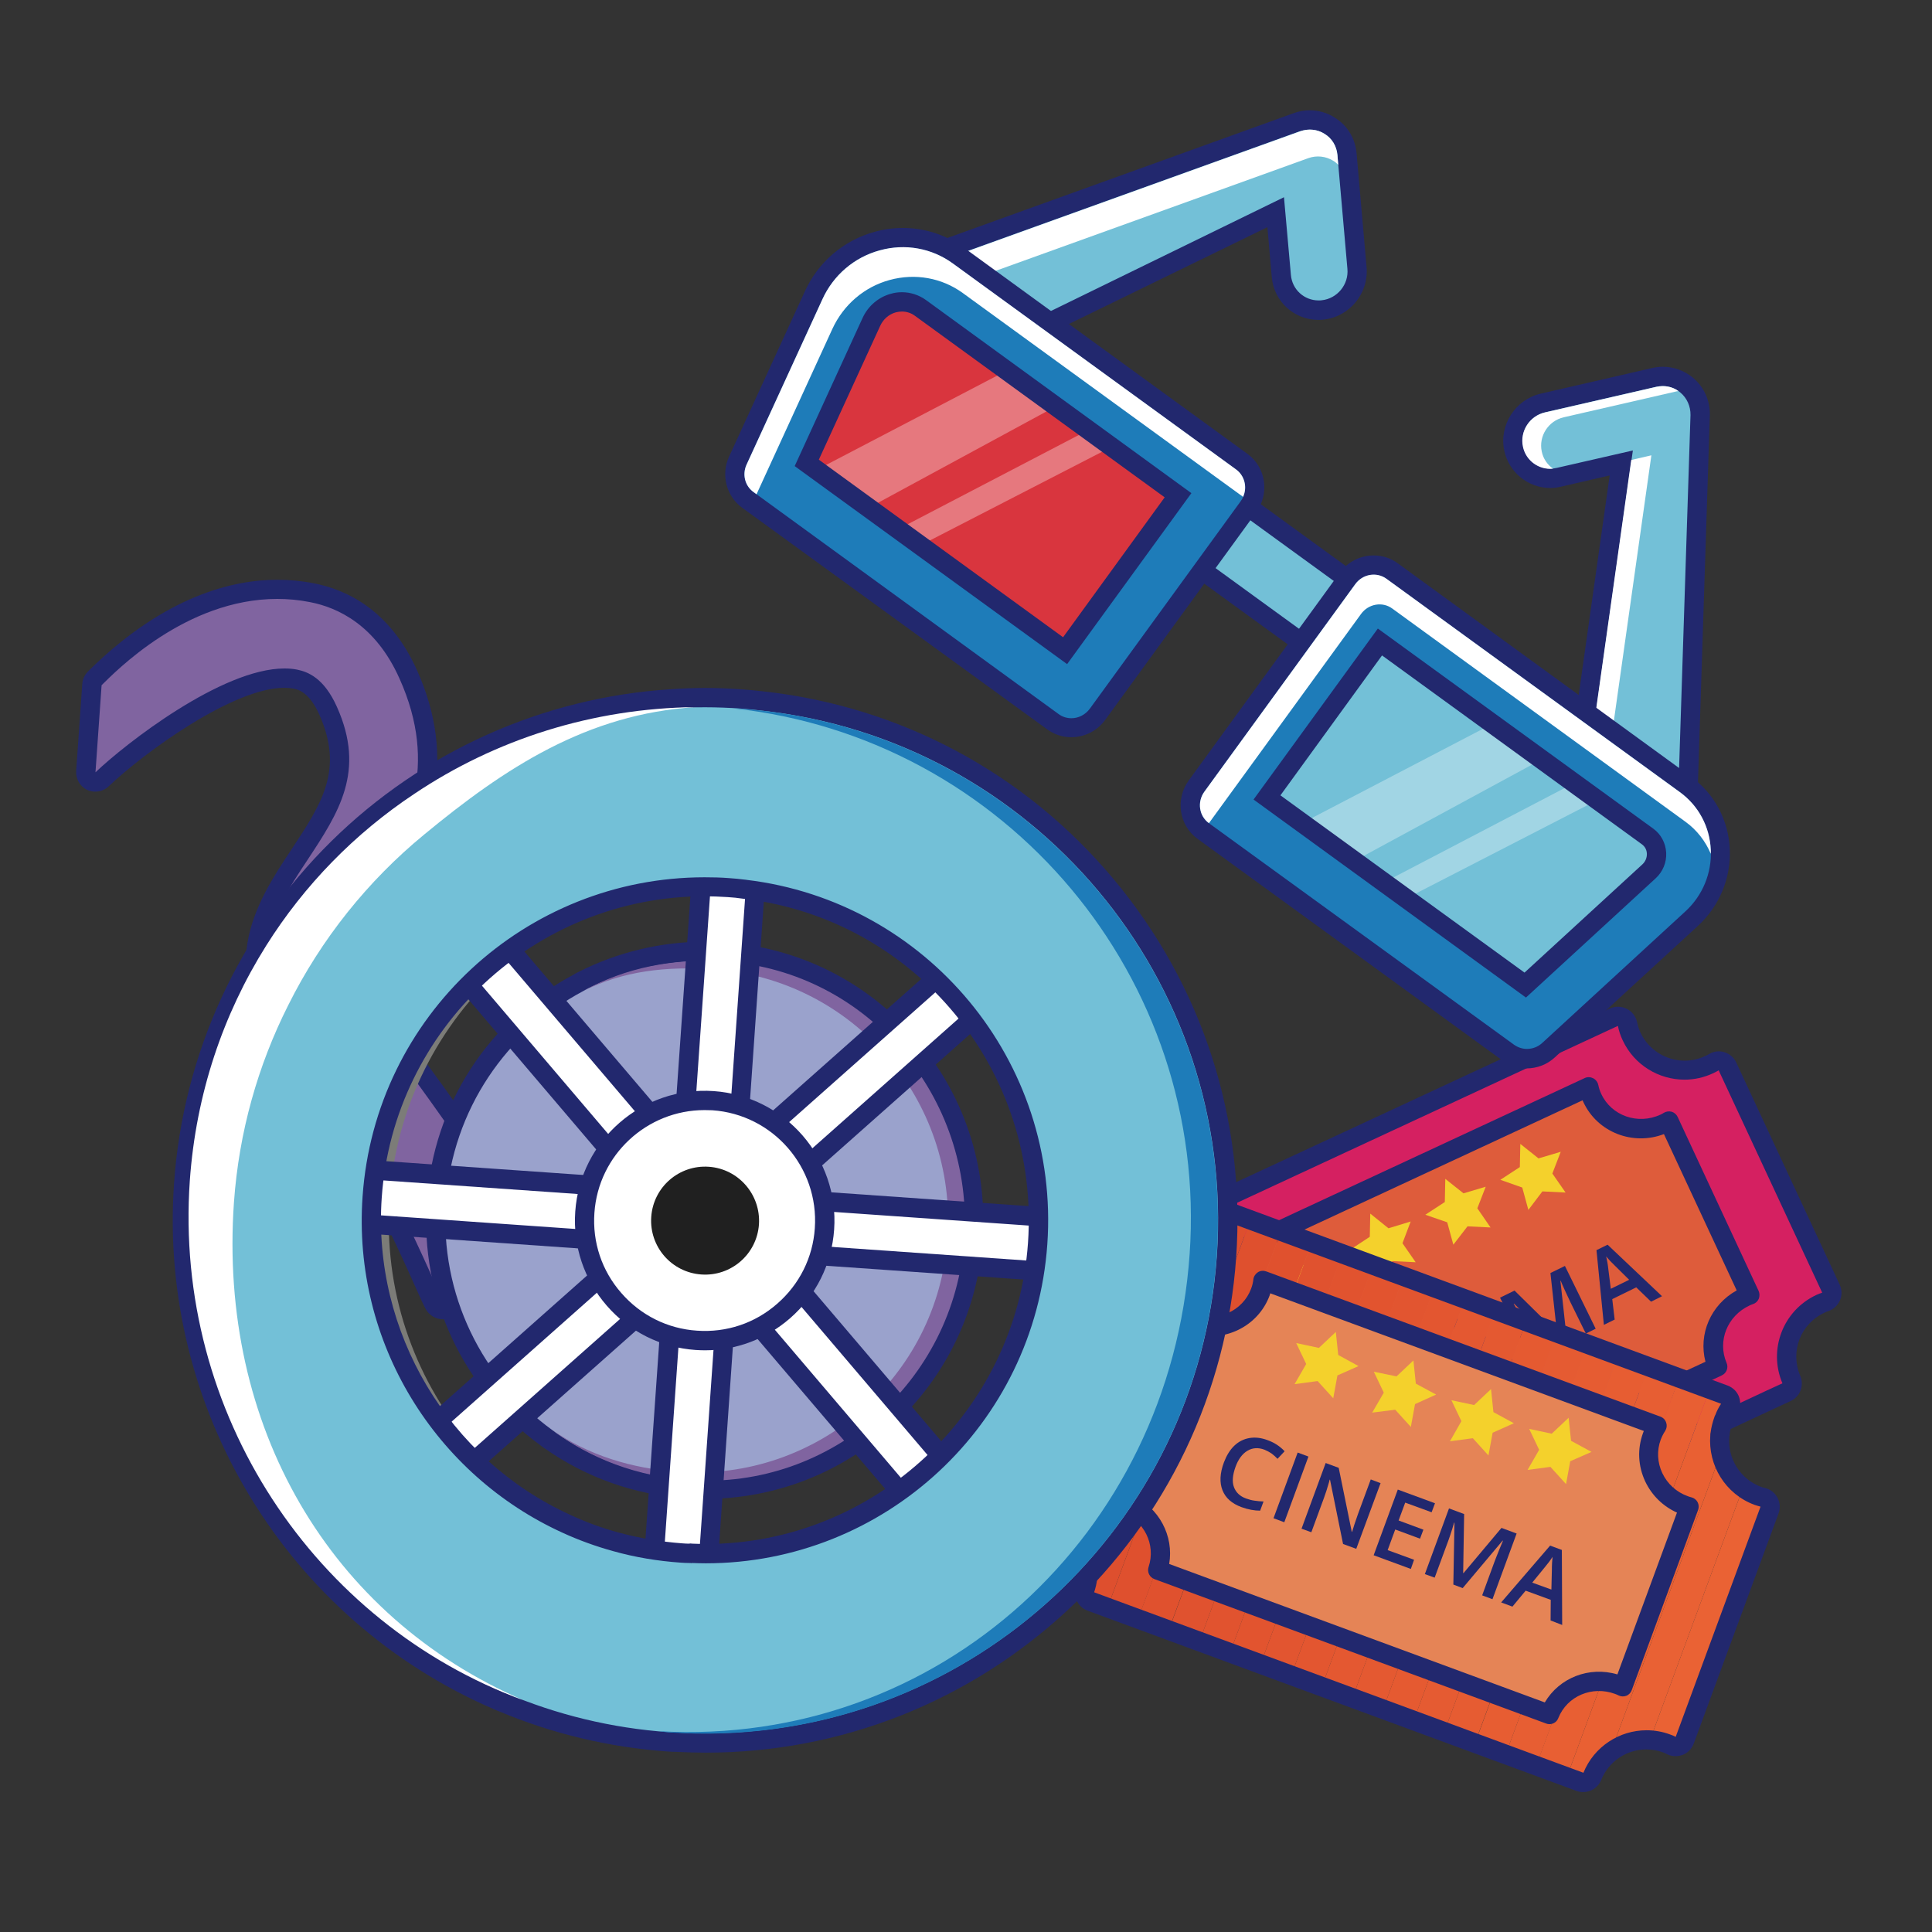 <svg xml:space="preserve" style="enable-background:new 0 0 1200 1200;" viewBox="0 0 1200 1200" y="0px" x="0px" xmlns:xlink="http://www.w3.org/1999/xlink" xmlns="http://www.w3.org/2000/svg" id="图层_1" version="1.1">
<rect x="0" y="0" width="1200" height="1200" fill="#333333" stroke="none"/>
<style type="text/css">
	.st0{fill:#D52061;}
	.st1{fill:#22286E;}
	.st2{fill:#DE5C3B;}
	.st3{fill:#F4D12C;}
	.st4{clip-path:url(#SVGID_2_);}
	.st5{fill:#DD4D2D;}
	.st6{fill:#DE4E2D;}
	.st7{fill:#DE4F2E;}
	.st8{fill:#DF502E;}
	.st9{fill:#E0512E;}
	.st10{fill:#E0522F;}
	.st11{fill:#E1532F;}
	.st12{fill:#E2542F;}
	.st13{fill:#E25530;}
	.st14{fill:#E35630;}
	.st15{fill:#E45831;}
	.st16{fill:#E45931;}
	.st17{fill:#E55A31;}
	.st18{fill:#E55B32;}
	.st19{fill:#E65C32;}
	.st20{fill:#E75D32;}
	.st21{fill:#E75E33;}
	.st22{fill:#E85F33;}
	.st23{fill:#E96033;}
	.st24{fill:#E96134;}
	.st25{fill:#EA6234;}
	.st26{fill:#E58456;}
	.st27{fill:#73C0D7;}
	.st28{fill:#FFFFFF;}
	.st29{opacity:0.33;}
	.st30{fill:#D9353E;}
	.st31{fill:#1E7CB9;}
	.st32{fill:#8064A0;}
	.st33{fill:#7C7C78;}
	.st34{fill:#9AA2CC;}
	.st35{fill:#202020;}
	.st36{fill:#EAE9E9;}
</style>
<g>
	<g>
		<g>
			<g>
				<g>
					<path d="M813.5,1001.9c-2.2,0-4.3-1.2-5.4-3.3c-6.2-12.3-18.6-20-32.4-20c-5.3,0-10.4,1.1-15.3,3.4
						c-0.9,0.4-1.8,0.9-2.8,1.5c-1,0.6-2,0.9-3.1,0.9c-0.6,0-1.2-0.1-1.7-0.3c-1.6-0.5-3-1.7-3.7-3.2l-64.2-138.1
						c-0.7-1.6-0.7-3.4,0-4.9c0.7-1.6,2-2.8,3.7-3.3c0.9-0.3,1.9-0.7,2.9-1.1c14-6.6,22.3-21.4,20.6-36.8c-0.4-3.9-1.5-7.7-3.2-11.4
						c-1.2-2.5-2.6-4.9-4.2-6.9c-1.1-1.4-1.5-3.3-1.1-5.1c0.4-1.8,1.6-3.3,3.3-4l295.4-137.4c0.8-0.4,1.7-0.6,2.5-0.6
						c0.9,0,1.8,0.2,2.7,0.6c1.6,0.8,2.8,2.3,3.2,4.1c0.6,2.7,1.5,5.4,2.6,7.7c5.9,12.7,18.9,21,32.9,21c5.3,0,10.4-1.1,15.3-3.4
						c1.1-0.5,2.1-1.1,3-1.6c0.9-0.5,1.9-0.8,2.9-0.8c0.6,0,1.2,0.1,1.8,0.3c1.6,0.5,2.9,1.7,3.6,3.2l64.3,138.1
						c0.7,1.6,0.7,3.3,0.1,4.9c-0.7,1.6-2,2.8-3.6,3.3c-1.1,0.4-2,0.7-2.7,1.1c-18.1,8.4-26.1,29.1-18.3,47.2c1.3,3,0,6.4-3,7.8
						l-9.8,4.5l-31.8,14.8l-14.3,6.6L816,1001.3C815.2,1001.7,814.3,1001.9,813.5,1001.9z" class="st0"></path>
				</g>
			</g>
			<g>
				<g>
					<path d="M1004.9,637.2c0.6,3,1.6,6.1,3,9c7.2,15.4,22.5,24.4,38.4,24.4c6,0,12-1.3,17.8-4c1.2-0.5,2.3-1.2,3.4-1.8
						l64.3,138.1c-1.2,0.4-2.4,0.8-3.6,1.4c-20.8,9.7-30,34-21.1,54.9l-9.8,4.5l-31.8,14.9l-14.2,6.6L813.5,995.9
						c-7.4-14.7-22.2-23.3-37.7-23.3c-6,0-12,1.3-17.8,3.9c-1.2,0.5-2.3,1.2-3.4,1.8l-64.2-138.1c1.1-0.3,2.4-0.9,3.5-1.4
						c16.8-7.9,26.1-25.5,24.2-43c-0.5-4.5-1.7-9-3.7-13.3c-1.3-2.9-3-5.6-4.9-8.1l60.3-28L1004.9,637.2 M1004.9,625.3
						c-1.7,0-3.4,0.4-5,1.1L764.7,735.7l-60.3,28c-3.3,1.5-5.7,4.5-6.6,8c-0.9,3.5,0,7.3,2.2,10.2c1.3,1.7,2.5,3.6,3.5,5.8
						c1.4,3.1,2.3,6.3,2.6,9.5c1.4,12.9-5.4,25.2-17.1,30.8c-0.8,0.4-1.7,0.7-2.2,0.9c-3.3,1-6,3.4-7.4,6.6
						c-1.4,3.2-1.4,6.8,0.1,9.9l64.2,138.1c1.4,3.1,4.1,5.4,7.4,6.4c1.1,0.3,2.3,0.5,3.4,0.5c2.2,0,4.4-0.6,6.3-1.8
						c0.8-0.5,1.5-0.9,2.2-1.2c4.1-1.9,8.4-2.8,12.8-2.8c11.5,0,21.9,6.4,27.1,16.7c2.1,4.2,6.3,6.6,10.7,6.6c1.7,0,3.4-0.4,5-1.1
						l237.8-110.6l14.2-6.6l31.9-14.9l9.7-4.5c5.9-2.7,8.5-9.6,6-15.6c-6.5-15.1,0.1-32.4,15.1-39.3c0.1-0.1,0.3-0.1,0.4-0.2
						c0.3-0.1,0.8-0.4,1.8-0.7c3.3-1.1,5.9-3.5,7.3-6.6c1.4-3.1,1.3-6.7-0.1-9.8l-64.3-138.1c-1.4-3-4-5.3-7.2-6.3
						c-1.2-0.4-2.4-0.6-3.6-0.6c-2,0-4.1,0.5-5.9,1.6c-0.9,0.5-1.7,1-2.5,1.3c-4.1,1.9-8.4,2.9-12.8,2.9c-11.8,0-22.6-6.9-27.5-17.5
						c-0.9-1.9-1.6-4.2-2.1-6.5c-0.8-3.5-3.1-6.6-6.4-8.2C1008.6,625.7,1006.7,625.3,1004.9,625.3L1004.9,625.3z" class="st1"></path>
				</g>
			</g>
		</g>
	</g>
	<g>
		<g>
			<path d="M1036.4,696.3l50.3,108.1c-0.9,0.3-1.9,0.7-2.8,1.1c-16.6,7.7-24.2,27-17.2,43.3L831.5,958.2
				c-8-15.9-27.6-22.5-44.2-14.8c-0.9,0.4-1.9,0.9-2.7,1.4l-50.3-108.1c0.9-0.3,1.9-0.7,2.8-1.1c17-7.9,24.5-27.7,16.8-44.3
				c-1.1-2.3-2.4-4.4-3.9-6.3l236.6-110c0.5,2.3,1.3,4.7,2.3,7c7.7,16.6,27.7,23.6,44.7,15.7
				C1034.7,697.3,1035.6,696.8,1036.4,696.3z" class="st2"></path>
			<path d="M831.5,964.2c-2.2,0-4.3-1.2-5.3-3.3c-6.6-13.2-22.6-18.5-36.3-12.1c-0.7,0.3-1.4,0.7-2,1.1
				c-1.5,0.9-3.2,1.1-4.9,0.7c-1.6-0.5-3-1.7-3.7-3.2l-50.3-108.1c-0.7-1.6-0.7-3.3-0.1-4.9c0.7-1.6,2-2.8,3.6-3.3
				c0.7-0.2,1.4-0.5,2.2-0.9c6.8-3.2,11.9-8.7,14.6-15.6c2.6-6.9,2.3-14.2-0.7-20.8c-0.8-1.8-1.9-3.6-3.1-5.1
				c-1.1-1.4-1.5-3.3-1.1-5.1s1.6-3.3,3.3-4l236.6-110c1.7-0.8,3.6-0.7,5.2,0.1c1.6,0.8,2.8,2.3,3.2,4.1c0.4,1.9,1,3.9,1.9,5.7
				c6.3,13.6,22.8,19.3,36.8,12.8c0.7-0.3,1.4-0.7,2-1.1c1.5-0.9,3.2-1.1,4.9-0.7c1.6,0.5,3,1.7,3.7,3.2l50.3,108.1
				c0.7,1.6,0.7,3.3,0.1,4.9c-0.7,1.6-2,2.8-3.6,3.3c-0.7,0.2-1.4,0.5-2.2,0.9c-13.7,6.4-20,22-14.2,35.6c1.3,3,0,6.4-3,7.8
				L834,963.6C833.2,964,832.4,964.2,831.5,964.2z M802,934.2c12.5,0,24.5,5.9,31.9,16.4l225.4-104.8c-4.5-17.2,3.3-35.4,19.4-44.3
				l-45.2-97.1c-19.3,7.4-41.3-1.1-50-19.8c-0.2-0.4-0.4-0.8-0.5-1.2L758.8,787.6c0.2,0.4,0.4,0.8,0.6,1.2c4.4,9.5,4.8,20.2,1,30.1
				c-3.4,8.9-9.7,16.3-18.1,20.9l45.2,97.1C792.3,935,797.2,934.2,802,934.2z" class="st1"></path>
		</g>
	</g>
	<g>
		<g>
			<g>
				<g>
					<polygon points="800.5,778.6 811.7,787.6 825.5,783.5 820.4,797 828.6,808.8 814.2,808.1 805.5,819.6 801.7,805.7 
						788.1,800.9 800.2,793" class="st3"></polygon>
				</g>
			</g>
		</g>
		<g>
			<g>
				<g>
					<polygon points="851.1,753.8 862.4,762.9 876.2,758.7 871.1,772.2 879.3,784 864.9,783.3 856.1,794.8 852.4,780.9 
						838.8,776.1 850.8,768.2" class="st3"></polygon>
				</g>
			</g>
		</g>
		<g>
			<g>
				<g>
					<polygon points="897.7,732.2 909,741.2 922.8,737.1 917.6,750.5 925.8,762.4 911.5,761.7 902.7,773.1 898.9,759.2 
						885.3,754.5 897.4,746.6" class="st3"></polygon>
				</g>
			</g>
		</g>
		<g>
			<g>
				<g>
					<polygon points="944.3,710.5 955.6,719.5 969.4,715.4 964.2,728.9 972.4,740.7 958,740 949.3,751.5 945.5,737.6 
						931.9,732.8 944,724.9" class="st3"></polygon>
				</g>
			</g>
		</g>
	</g>
	<g>
		<g>
			<path d="M826,863.9c-3.7,1.8-5.9,4.5-6.7,8.1c-0.8,3.6-0.1,7.7,2.1,12.3c2.3,4.8,5.1,7.9,8.4,9.4
				c3.2,1.5,6.7,1.3,10.6-0.6c1.7-0.8,3.2-1.8,4.6-2.8c1.4-1.1,2.8-2.3,4.2-3.6l2.7,5.5c-2.5,2.7-5.7,4.9-9.6,6.8
				c-5.7,2.8-10.9,3.2-15.7,1.3c-4.8-2-8.7-6.2-11.9-12.6c-2-4.1-3-8-3-11.7c0-3.8,1-7.2,3-10.2c2-3,4.9-5.4,8.7-7.3
				c4-2,8.1-2.9,12.3-2.9l0.3,6.4c-1.6,0-3.3,0.2-5,0.4C829.3,862.6,827.6,863.1,826,863.9z" class="st1"></path>
		</g>
		<g>
			<path d="M860.8,889.2l-19.1-39l6.4-3.1l19.1,39L860.8,889.2z" class="st1"></path>
		</g>
		<g>
			<path d="M910,865.1l-7.8,3.8l-34.4-21.7l-0.2,0.1l1,1.7c1.9,3.2,3.5,6.2,4.8,8.9l9.9,20.3l-5.8,2.8l-19.1-39l7.7-3.8
				l34.3,21.6l0.2-0.1c-0.2-0.4-1-1.8-2.4-4.4c-1.4-2.5-2.4-4.5-3.1-5.9l-10-20.5l5.8-2.9L910,865.1z" class="st1"></path>
		</g>
		<g>
			<path d="M942.4,849.2L920.3,860l-19.1-39l22.1-10.8l2.6,5.4l-15.7,7.7l5.2,10.6l14.7-7.2l2.6,5.3l-14.7,7.2l6,12.3
				l15.7-7.7L942.4,849.2z" class="st1"></path>
		</g>
		<g>
			<path d="M967.7,836.8l-27.3-27.1l-0.2,0.1c2.7,4.7,5.1,9.2,7.1,13.4l9.3,19l-5.8,2.8l-19.1-39l9-4.4l26.1,25.7
				l0.2-0.1l-4-36.5l9-4.4l19.1,39l-6.1,3l-9.5-19.3c-0.9-1.9-2.1-4.5-3.6-7.7c-1.4-3.2-2.3-5.1-2.5-5.8l-0.2,0.1l4.2,38.3
				L967.7,836.8z" class="st1"></path>
		</g>
		<g>
			<path d="M1025.5,808.5l-9.2-8.9l-14.9,7.3l1.5,12.7l-6.7,3.3l-4.6-46.4l6.9-3.4l33.8,32L1025.5,808.5z M1011.9,794.9
				l-8.9-8.8c-0.6-0.6-1.5-1.5-2.8-2.8c-1.2-1.3-2.1-2.3-2.6-2.9c0.6,2.4,1.1,5.2,1.4,8.2l1.5,11.9L1011.9,794.9z" class="st1"></path>
		</g>
	</g>
	<g>
		<g>
			<g>
				<g>
					<defs>
						<path d="M983.5,1107c-0.7,0-1.4-0.1-2.1-0.4l-303.8-112c-3-1.1-4.6-4.4-3.6-7.5c6.2-18.7-3.4-38.7-21.8-45.5
							c-1-0.4-2.1-0.7-3-0.9c-1.7-0.4-3.1-1.5-3.9-3c-0.8-1.5-0.9-3.3-0.3-4.9l52.7-143c0.6-1.6,1.8-2.9,3.4-3.5
							c0.7-0.3,1.4-0.4,2.2-0.4c0.9,0,1.9,0.2,2.7,0.6c1,0.5,2,1,2.9,1.3c3.2,1.2,6.4,1.9,9.7,2.1c1,0.1,2,0.1,2.9,0.1
							c15.1,0,28.8-9.6,34-23.8c1-2.6,1.6-5.3,1.9-7.8c0.2-1.8,1.3-3.4,2.8-4.4c1-0.6,2-0.9,3.1-0.9c0.7,0,1.4,0.1,2.1,0.4
							l305.7,112.7c1.7,0.6,3.1,2,3.6,3.8c0.6,1.7,0.3,3.6-0.7,5.2c-1.2,1.8-2.2,3.7-2.9,5.6c-0.2,0.5-0.4,0.9-0.7,1.3c0,0,0,0,0,0
							c0,0,0,0.1-0.1,0.3c-1,2.8-1.7,5.4-1.9,8c0,0.3-0.1,0.6-0.1,0.8l0,0.3l-0.1,0.7c-1.3,16.1,8.4,31.3,23.6,36.9
							c0.9,0.3,2,0.6,3,0.9c1.7,0.4,3.1,1.5,3.9,3c0.8,1.5,0.9,3.3,0.3,4.9l-52.7,143c-0.6,1.6-1.8,2.9-3.4,3.5
							c-0.7,0.3-1.4,0.4-2.2,0.4c-0.9,0-1.9-0.2-2.7-0.6c-0.9-0.4-1.9-0.9-2.9-1.2c-4.1-1.5-8.3-2.3-12.5-2.3
							c-14.9,0-28.1,8.9-33.6,22.7C988.1,1105.5,985.8,1107,983.5,1107z" id="SVGID_1_"></path>
					</defs>
					<clipPath id="SVGID_2_">
						<use style="overflow:visible;" xlink:href="#SVGID_1_"></use>
					</clipPath>
					<g class="st4">
						<polygon points="713.5,753.2 644.3,941 644.3,753.2" class="st5"></polygon>
					</g>
					<g class="st4">
						<polygon points="735.1,753.2 647.8,990 644.3,988.7 644.3,941 713.5,753.2" class="st5"></polygon>
					</g>
					<g class="st4">
						<polygon points="756.7,753.2 666.8,997 647.8,990 735.1,753.2" class="st6"></polygon>
					</g>
					<g class="st4">
						<polygon points="778.3,753.2 685.9,1004 666.8,997 756.7,753.2" class="st7"></polygon>
					</g>
					<g class="st4">
						<polygon points="781.7,753.2 797.7,759.1 704.9,1011.1 685.9,1004 778.3,753.2" class="st8"></polygon>
					</g>
					<g class="st4">
						
							<rect height="20.3" width="268.5" class="st9" transform="matrix(0.346 -0.938 0.938 0.346 -336.047 1295.18)" y="878.4" x="626.5"></rect>
					</g>
					<g class="st4">
						
							<rect height="20.3" width="268.5" class="st10" transform="matrix(0.346 -0.938 0.938 0.346 -330.182 1317.611)" y="885.5" x="645.6"></rect>
					</g>
					<g class="st4">
						
							<rect height="20.3" width="268.5" class="st11" transform="matrix(0.346 -0.938 0.938 0.346 -324.316 1340.042)" y="892.5" x="664.6"></rect>
					</g>
					<g class="st4">
						
							<rect height="20.3" width="268.5" class="st12" transform="matrix(0.346 -0.938 0.938 0.346 -318.451 1362.473)" y="899.5" x="683.6"></rect>
					</g>
					<g class="st4">
						
							<rect height="20.3" width="268.5" class="st13" transform="matrix(0.346 -0.938 0.938 0.346 -312.586 1384.903)" y="906.5" x="702.6"></rect>
					</g>
					<g class="st4">
						
							<rect height="20.3" width="268.5" class="st14" transform="matrix(0.346 -0.938 0.938 0.346 -306.721 1407.334)" y="913.5" x="721.6"></rect>
					</g>
					<g class="st4">
						
							<rect height="20.3" width="268.5" class="st15" transform="matrix(0.346 -0.938 0.938 0.346 -300.855 1429.765)" y="920.5" x="740.7"></rect>
					</g>
					<g class="st4">
						
							<rect height="20.3" width="268.5" class="st16" transform="matrix(0.346 -0.938 0.938 0.346 -294.99 1452.196)" y="927.5" x="759.7"></rect>
					</g>
					<g class="st4">
						
							<rect height="20.3" width="268.5" class="st17" transform="matrix(0.346 -0.938 0.938 0.346 -289.125 1474.627)" y="934.5" x="778.7"></rect>
					</g>
					<g class="st4">
						
							<rect height="20.3" width="268.5" class="st18" transform="matrix(0.346 -0.938 0.938 0.346 -283.259 1497.058)" y="941.5" x="797.7"></rect>
					</g>
					<g class="st4">
						
							<rect height="20.3" width="268.5" class="st19" transform="matrix(0.346 -0.938 0.938 0.346 -277.394 1519.489)" y="948.5" x="816.7"></rect>
					</g>
					<g class="st4">
						
							<rect height="20.3" width="268.5" class="st20" transform="matrix(0.346 -0.938 0.938 0.346 -271.529 1541.919)" y="955.6" x="835.8"></rect>
					</g>
					<g class="st4">
						
							<rect height="20.3" width="268.5" class="st21" transform="matrix(0.346 -0.938 0.938 0.346 -265.663 1564.35)" y="962.6" x="854.8"></rect>
					</g>
					<g class="st4">
						<polygon points="1045,850.2 1064,857.2 972,1107 965.1,1107 952.1,1102.2" class="st22"></polygon>
					</g>
					<g class="st4">
						<polygon points="1064,857.2 1083,864.2 993.6,1107 972,1107" class="st23"></polygon>
					</g>
					<g class="st4">
						<polygon points="1083,864.2 1099.7,870.4 1099.7,877.6 1015.2,1107 993.6,1107" class="st24"></polygon>
					</g>
					<g class="st4">
						<polygon points="1099.7,936.2 1036.8,1107 1015.2,1107 1099.7,877.6" class="st25"></polygon>
					</g>
					<g class="st4">
						<polygon points="1036.8,1107 1099.7,936.2 1099.7,1107" class="st25"></polygon>
					</g>
				</g>
			</g>
			<g>
				<g>
					<path d="M763.3,759.2L1069,871.9c-1.4,2.1-2.6,4.3-3.5,6.8c-0.3,0.5-0.6,1.1-0.7,1.6c-1.1,3.1-1.9,6.3-2.3,9.4
						c-0.2,0.6-0.2,1.2-0.2,1.8c-1.5,18.5,9.3,36.5,27.5,43.2c1.2,0.4,2.5,0.8,3.7,1.1l-52.7,143c-1.1-0.6-2.3-1.1-3.5-1.5
						c-4.8-1.8-9.8-2.6-14.6-2.6c-16.8,0-32.6,10.1-39.2,26.4L679.6,989c7.2-21.6-4-45.1-25.5-53c-1.2-0.4-2.5-0.8-3.7-1.1l52.7-143
						c1.1,0.6,2.3,1.2,3.5,1.6c3.7,1.4,7.6,2.2,11.4,2.4c1.1,0.1,2.2,0.1,3.3,0.1c17.2,0,33.3-10.6,39.6-27.7
						C762.1,765.3,762.9,762.2,763.3,759.2 M763.3,747.2c-2.2,0-4.3,0.6-6.2,1.8c-3.1,1.9-5.2,5.1-5.6,8.8c-0.2,2.1-0.8,4.3-1.6,6.5
						c-4.4,11.9-15.8,19.9-28.4,19.9c-0.8,0-1.6,0-2.4-0.1c-0.1,0-0.1,0-0.2,0c-2.7-0.2-5.4-0.8-8-1.7c-0.7-0.2-1.7-0.8-2.2-1
						c-1.7-0.9-3.6-1.3-5.4-1.3c-1.5,0-3,0.3-4.4,0.8c-3.2,1.2-5.7,3.8-6.9,7l-52.7,143c-1.2,3.2-0.9,6.8,0.7,9.8
						c1.6,3,4.4,5.2,7.8,6c0.7,0.2,1.5,0.4,2.3,0.7c15.4,5.7,23.5,22.4,18.2,38c-2,6.1,1.1,12.8,7.2,15l303.8,112
						c1.4,0.5,2.8,0.7,4.1,0.7c4.7,0,9.2-2.8,11.1-7.5c4.7-11.5,15.7-19,28.1-19c3.6,0,7.1,0.6,10.5,1.9c0.8,0.3,1.6,0.6,2.2,1
						c1.7,0.9,3.6,1.3,5.4,1.3c1.5,0,3-0.3,4.4-0.8c3.2-1.2,5.7-3.8,6.9-7l52.7-143c1.2-3.2,0.9-6.8-0.7-9.8c-1.6-3-4.4-5.2-7.8-6
						c-0.5-0.1-1.7-0.4-2.4-0.7c-12.7-4.7-20.8-17.4-19.7-30.9c0-0.2,0-0.5,0.1-0.7c0.1-0.3,0.1-0.6,0.1-1c0.2-2,0.7-4.2,1.6-6.4
						c0.3-0.5,0.6-1.1,0.8-1.7c0.5-1.4,1.3-2.9,2.2-4.4c2-3.1,2.5-6.9,1.4-10.3c-1.1-3.5-3.8-6.2-7.2-7.5L767.4,747.9
						C766.1,747.4,764.7,747.2,763.3,747.2L763.3,747.2z" class="st1"></path>
				</g>
			</g>
		</g>
	</g>
	<g>
		<g>
			<path d="M1049.3,935.9l-41.2,111.9c-0.9-0.4-1.8-0.9-2.8-1.2c-17.2-6.3-36.2,1.9-42.8,18.4l-243.3-89.7
				c5.6-16.9-3.4-35.4-20.7-41.8c-1-0.4-2-0.7-2.9-0.9l41.2-111.9c0.9,0.4,1.8,0.9,2.8,1.2c17.6,6.5,36.9-2.2,43.3-19.4
				c0.9-2.3,1.4-4.8,1.7-7.2l244.8,90.2c-1.3,2-2.5,4.2-3.3,6.6c-6.3,17.2,2.8,36.3,20.3,42.8
				C1047.3,935.3,1048.3,935.6,1049.3,935.9z" class="st26"></path>
			<path d="M962.4,1070.9c-0.7,0-1.4-0.1-2.1-0.4L717,980.8c-3-1.1-4.6-4.4-3.6-7.5c4.7-14-2.8-29-17.1-34.3
				c-0.7-0.3-1.5-0.5-2.2-0.7c-1.7-0.4-3.1-1.5-3.9-3c-0.8-1.5-0.9-3.3-0.3-4.9l41.2-111.9c0.6-1.6,1.8-2.9,3.4-3.5
				c1.6-0.6,3.4-0.5,4.9,0.3c0.7,0.3,1.4,0.7,2.1,0.9c14.4,5.3,30.4-1.8,35.6-15.8c0.7-1.8,1.2-3.9,1.4-5.8c0.2-1.8,1.3-3.4,2.8-4.4
				c1.6-1,3.5-1.1,5.2-0.5l244.8,90.2c1.7,0.6,3.1,2,3.6,3.8c0.6,1.7,0.3,3.6-0.7,5.2c-1.1,1.6-2,3.5-2.7,5.3
				c-2.5,6.8-2.1,14.2,1,20.8c3.2,6.7,8.8,11.8,15.8,14.3c0.7,0.3,1.5,0.5,2.2,0.7c1.7,0.4,3.1,1.5,3.9,3c0.8,1.5,0.9,3.3,0.3,4.9
				l-41.2,111.9c-0.6,1.6-1.8,2.9-3.4,3.5c-1.6,0.6-3.4,0.5-4.9-0.3c-0.7-0.3-1.4-0.7-2.1-0.9c-14.2-5.2-29.7,1.3-35.2,15
				C967,1069.5,964.8,1070.9,962.4,1070.9z M726.2,971.4l233.3,86c9-15.3,27.5-22.6,45.1-17.4l37-100.5
				c-8.7-3.9-15.6-10.7-19.7-19.3c-4.5-9.6-5-20.2-1.4-30.1c0.2-0.4,0.3-0.8,0.5-1.3l-232-85.5c-0.1,0.4-0.3,0.8-0.4,1.3
				c-7.1,19.3-28.3,29.6-48.2,23.8l-37,100.5C719.9,936.4,729.2,954,726.2,971.4z" class="st1"></path>
		</g>
	</g>
	<g>
		<g>
			<g>
				<g>
					<polygon points="829.7,827.3 831.2,841.6 843.8,848.5 830.7,854.3 828.1,868.5 818.4,857.8 804.1,859.7 
						811.3,847.2 805.1,834.2 819.2,837.2" class="st3"></polygon>
				</g>
			</g>
		</g>
		<g>
			<g>
				<g>
					<polygon points="877.9,845 879.4,859.4 892,866.2 878.9,872.1 876.3,886.3 866.6,875.6 852.3,877.4 859.5,865 
						853.3,852 867.4,854.9" class="st3"></polygon>
				</g>
			</g>
		</g>
		<g>
			<g>
				<g>
					<polygon points="926.1,862.8 927.6,877.1 940.3,884 927.1,889.9 924.5,904 914.8,893.3 900.6,895.2 907.7,882.7 
						901.5,869.7 915.6,872.7" class="st3"></polygon>
				</g>
			</g>
		</g>
		<g>
			<g>
				<g>
					<polygon points="974.3,880.6 975.8,894.9 988.5,901.8 975.3,907.6 972.7,921.8 963,911.1 948.8,913 956,900.5 
						949.8,887.5 963.8,890.5" class="st3"></polygon>
				</g>
			</g>
		</g>
	</g>
	<g>
		<g>
			<path d="M785.3,900.4c-3.8-1.4-7.3-1.2-10.5,0.7c-3.2,1.9-5.7,5.3-7.4,10c-1.8,5-2.2,9.2-1,12.5
				c1.2,3.3,3.7,5.8,7.7,7.2c1.7,0.6,3.5,1.1,5.2,1.3c1.7,0.3,3.6,0.4,5.5,0.5l-2.1,5.7c-3.6,0-7.5-0.7-11.6-2.2
				c-6-2.2-9.9-5.7-11.8-10.5c-1.9-4.8-1.6-10.6,0.9-17.3c1.6-4.2,3.7-7.7,6.4-10.3c2.7-2.6,5.9-4.2,9.4-4.8
				c3.6-0.6,7.3-0.2,11.3,1.3c4.2,1.5,7.7,3.8,10.6,6.9l-4.4,4.7c-1.1-1.2-2.4-2.3-3.7-3.3C788.5,901.9,787,901.1,785.3,900.4z" class="st1"></path>
		</g>
		<g>
			<path d="M791,943l15-40.8l6.7,2.5l-15,40.8L791,943z" class="st1"></path>
		</g>
		<g>
			<path d="M842.4,962l-8.2-3l-8.1-39.9l-0.2-0.1l-0.5,1.9c-1,3.6-2.1,6.8-3.1,9.6l-7.8,21.2l-6.1-2.2l15-40.8l8.1,3
				l8.1,39.7l0.2,0.1c0.1-0.4,0.6-2,1.5-4.8c0.9-2.7,1.6-4.8,2.2-6.4l7.9-21.4l6.1,2.3L842.4,962z" class="st1"></path>
		</g>
		<g>
			<path d="M876.3,974.5l-23.1-8.5l15-40.8l23.1,8.5l-2.1,5.6l-16.4-6l-4.1,11.1l15.4,5.7l-2.1,5.6l-15.4-5.7l-4.7,12.8
				l16.4,6L876.3,974.5z" class="st1"></path>
		</g>
		<g>
			<path d="M902.7,984.2l0.7-38.4l-0.2-0.1c-1.5,5.2-3.1,10-4.8,14.4l-7.3,19.8l-6.1-2.2l15-40.8l9.4,3.5l-0.6,36.6
				l0.2,0.1l23.6-28.1l9.4,3.5l-15,40.8l-6.4-2.4l7.4-20.2c0.7-2,1.8-4.6,3.1-7.9c1.3-3.2,2.1-5.2,2.4-5.8l-0.2-0.1l-24.8,29.5
				L902.7,984.2z" class="st1"></path>
		</g>
		<g>
			<path d="M963.1,1006.5l0.1-12.8l-15.6-5.7l-8.2,9.9l-7-2.6l30.4-35.3l7.3,2.7l0.2,46.6L963.1,1006.5z M963.6,987.3
				l0.3-12.5c0-0.8,0-2.2,0.1-3.9c0.1-1.8,0.2-3.1,0.3-3.9c-1.3,2.1-3,4.3-5,6.7l-7.6,9.3L963.6,987.3z" class="st1"></path>
		</g>
	</g>
</g>
<g>
	<g>
		<g>
			<g>
				<g>
					<g>
						<g>
							<path d="M1022.9,550.7c-4.8-0.1-9.5-1.6-13.4-4.4c-1.1-0.7-6.4-2.2-10.3-3.4c-14.8-4.4-26.5-7.8-26.2-16.3
								c0-0.2,0-0.4,0.1-0.6l33.7-238.4l-38.8,8.9c-1.7,0.4-3.5,0.6-5.3,0.6c-11.1,0-20.4-7.6-22.7-18.5
								c-2.6-12.7,5.5-25.4,18.2-28.3l69.2-15.9c1.8-0.4,3.6-0.6,5.4-0.6c5.5,0,10.5,1.9,14.7,5.4c5.6,4.6,8.6,11.4,8.4,18.8
								l-8.7,269.4c-0.4,12.8-11.1,23.3-23.9,23.3C1023.2,550.7,1023,550.7,1022.9,550.7z" class="st27"></path>
						</g>
					</g>
					<g>
						<g>
							<path d="M1032.8,239.8c3.9,0,7.7,1.3,10.9,4c4.1,3.4,6.4,8.6,6.3,14l-8.7,269.4c-0.3,9.7-8.3,17.5-17.9,17.5
								c-0.1,0-0.1,0-0.2,0c-3.7,0-7.1-1.3-9.9-3.3c-4.5-3.3-34.2-8.6-34-14.6l34.9-247l-47.2,10.8c-1.3,0.3-2.7,0.5-4,0.5
								c-8,0-15.2-5.6-16.9-13.8c-2-9.5,4.1-19,13.6-21.2l69.2-15.9C1030.1,240,1031.4,239.8,1032.8,239.8 M1032.8,227.8
								c-2.3,0-4.5,0.3-6.7,0.8l-69.1,15.9c-15.8,3.6-26,19.5-22.7,35.3c2.8,13.5,14.8,23.3,28.6,23.3c2.2,0,4.5-0.3,6.6-0.8l30.3-7
								l-32.4,229.7c-0.1,0.4-0.1,0.9-0.1,1.3c-0.4,13.1,13.9,17.3,30.5,22.2c3.2,0.9,7.5,2.2,9,2.9c4.8,3.3,10.4,5.1,16.2,5.2
								l0.4,0c16,0,29.4-13,29.9-29.1l8.7-269.4c0.3-9.2-3.6-17.8-10.6-23.6C1046.1,230.2,1039.6,227.8,1032.8,227.8L1032.8,227.8z" class="st1"></path>
						</g>
					</g>
				</g>
			</g>
		</g>
		<g>
			<g>
				<path d="M957.6,280.4c-2-9.5,4.1-19,13.6-21.2l69.2-15.9c0.7-0.2,1.4-0.3,2.1-0.4c-4-2.9-9-3.7-13.8-2.6
					l-69.2,15.9c-9.5,2.2-15.6,11.7-13.6,21.2c1.8,8.8,10,14.6,18.7,13.7C961.1,288.6,958.5,284.9,957.6,280.4z" class="st28"></path>
			</g>
			<g>
				<path d="M1024.8,544.4c-4.5-3.3-34.2-8.6-34-14.6l34.9-247l-12.5,2.9l-34,241.1c-0.2,6,29.5,11.4,34,14.6
					c2.8,2,6.2,3.2,9.9,3.3c0.7,0,1.4,0,2.1-0.1C1025,544.5,1024.9,544.5,1024.8,544.4z" class="st28"></path>
			</g>
		</g>
		<g>
			<g>
				<g>
					<g>
						<g>
							<path d="M572.7,238c-6.6,0-12.2-7.7-20.9-20.4c-2.3-3.3-5.4-7.9-6.5-8.8c-3.8-2.8-6.7-6.7-8.2-11.3
								c-4.1-12.3,2.4-25.8,14.7-30.2l253.6-91.4c2.6-0.9,5.3-1.4,8-1.4c4.4,0,8.8,1.3,12.5,3.6c6.1,3.8,10,10.2,10.7,17.6l6.2,70.7
								c1.1,12.9-8.4,24.6-21.3,26c-0.9,0.1-1.7,0.1-2.6,0.1c-12.1,0-22.1-9.1-23.1-21.3l-3.5-39.6L576,237.3
								c-0.2,0.1-0.4,0.2-0.6,0.3C574.6,237.8,573.7,238,572.7,238C572.7,238,572.7,238,572.7,238z" class="st27"></path>
						</g>
					</g>
					<g>
						<g>
							<path d="M813.5,80.5c3.3,0,6.5,0.9,9.3,2.7c4.7,2.9,7.4,7.7,7.9,13.1l6.2,70.7c0.9,9.7-6.3,18.5-16,19.5
								c-0.6,0.1-1.3,0.1-1.9,0.1c-8.9,0-16.4-6.7-17.2-15.8l-4.3-48.3L573.4,231.9c-0.2,0.1-0.4,0.1-0.7,0.1
								c-6.1,0-19.4-24.8-23.7-28c-2.8-2-5-4.9-6.2-8.4c-3.1-9.2,1.8-19.4,11-22.7l253.6-91.4C809.5,80.9,811.5,80.5,813.5,80.5
								 M813.5,68.5c-3.4,0-6.8,0.6-10,1.8l-253.6,91.4c-15.3,5.5-23.5,22.4-18.3,37.8c1.9,5.6,5.3,10.3,9.9,13.9
								c1.1,1.3,3.6,4.9,5.5,7.7c9.7,14.2,16.2,23,25.8,23c1.6,0,3.2-0.3,4.7-0.8c0.4-0.1,0.8-0.3,1.2-0.5l208.5-101.7l2.7,30.9
								c1.3,15.2,13.8,26.7,29.1,26.7c1.1,0,2.2-0.1,3.2-0.2c16.1-1.8,28-16.3,26.6-32.5l-6.2-70.7c-0.8-9.3-5.7-17.4-13.5-22.2
								C824.5,70.1,819.1,68.5,813.5,68.5L813.5,68.5z" class="st1"></path>
						</g>
					</g>
				</g>
			</g>
		</g>
		<g>
			<g>
				<path d="M547.6,202.8c1.3-5.9,5.5-11.1,11.5-13.2l253.6-91.4c5.1-1.8,10.7-1.2,15.3,1.6c1.2,0.7,2.3,1.6,3.2,2.6
					l-0.5-6.1c-0.5-5.4-3.2-10.2-7.9-13.1c-4.5-2.9-10.1-3.5-15.3-1.6L553.9,173c-9.2,3.3-14.2,13.5-11,22.7
					C543.8,198.5,545.5,200.9,547.6,202.8z" class="st28"></path>
			</g>
		</g>
	</g>
	<g>
		<g>
			<path d="M759.2,499.9l189.4,137.7l88.9-81.7c15.9-14.6,14.8-40-2.4-52.5L852.9,370.9L759.2,499.9z" class="st27"></path>
		</g>
	</g>
	<g>
		<g>
			<g>
				<g>
					<g>
						<path d="M827.7,411.7c-1.2,0-2.5-0.4-3.5-1.1l-96.6-70.2c-1.3-0.9-2.1-2.3-2.4-3.9c-0.2-1.6,0.1-3.2,1.1-4.5
							l21.6-29.7c1.2-1.6,3-2.5,4.8-2.5c1.2,0,2.5,0.4,3.5,1.1l96.6,70.2c1.3,0.9,2.1,2.3,2.4,3.9c0.2,1.6-0.1,3.2-1.1,4.5
							l-21.6,29.7C831.3,410.8,829.5,411.7,827.7,411.7z" class="st27"></path>
					</g>
				</g>
				<g>
					<g>
						<path d="M752.7,305.8l96.6,70.2l-21.6,29.7l-96.6-70.2L752.7,305.8 M752.7,293.8c-0.6,0-1.2,0-1.9,0.1
							c-3.1,0.5-5.9,2.2-7.8,4.8l-21.6,29.7c-3.9,5.3-2.7,12.8,2.6,16.7l96.6,70.2c2.1,1.5,4.6,2.3,7,2.3c3.7,0,7.3-1.7,9.7-4.9
							l21.6-29.7c1.9-2.6,2.6-5.8,2.1-8.9c-0.5-3.1-2.2-5.9-4.8-7.8l-96.6-70.2C757.7,294.6,755.2,293.8,752.7,293.8L752.7,293.8z" class="st1"></path>
					</g>
				</g>
			</g>
		</g>
	</g>
	<g>
		<g class="st29">
			<g>
				<polygon points="802.9,514.3 933.9,446 966.2,467 835.4,537.9" class="st28"></polygon>
			</g>
		</g>
		<g class="st29">
			<g>
				<polygon points="853.6,551.2 984.6,482.8 998.1,493.9 867.3,561.2" class="st28"></polygon>
			</g>
		</g>
	</g>
	<g>
		<g>
			<g>
				<path d="M665.7,432L476.3,294.2l47-102.7c10.7-23.3,39.8-31.3,60.1-16.6l176,128L665.7,432z" class="st30"></path>
			</g>
		</g>
		<g>
			<g class="st29">
				<g>
					<polygon points="501.2,295 632.2,226.6 664.5,247.7 533.7,318.6" class="st28"></polygon>
				</g>
			</g>
			<g class="st29">
				<g>
					<polygon points="551.9,331.8 682.9,263.5 696.4,274.5 565.7,341.8" class="st28"></polygon>
				</g>
			</g>
		</g>
		<g>
			<g>
				<g>
					<g>
						<path d="M665.4,451.9c-4.2,0-8.1-1.3-11.5-3.7L464.5,310.5c-7.6-5.5-10.2-15.7-6.2-24.4l47.1-102.7
							c7.6-16.6,22-28.9,39.5-33.7c5.2-1.4,10.6-2.2,16-2.2c12.5,0,24.4,3.9,34.5,11.2l176,128c4.3,3.1,7.1,7.7,7.9,13
							c0.8,5.2-0.5,10.5-3.7,14.8l-93.8,129C677.9,448.8,671.8,451.9,665.4,451.9z M661.5,404.1l70.2-96.5l-160-116.3
							c-3.4-2.4-7.3-3.7-11.5-3.7c-1.8,0-3.6,0.2-5.4,0.7c-5.9,1.6-10.8,5.8-13.4,11.5l-40.2,87.8L661.5,404.1z" class="st31"></path>
					</g>
				</g>
				<g>
					<g>
						<path d="M560.8,153.6c11.1,0,21.9,3.4,31,10.1l176,128c6.2,4.5,7.4,13.2,2.9,19.5l-93.8,129
							c-2.8,3.8-7.1,5.9-11.4,5.9c-2.8,0-5.6-0.8-8-2.6L468,305.6c-5.3-3.8-7.1-11-4.3-17l47.1-102.7c6.9-15,19.8-26.1,35.6-30.4
							C551.1,154.2,556,153.6,560.8,153.6 M662.8,412.5L740,306.3L575.2,186.4c-4.4-3.2-9.7-4.9-15-4.9c-2.3,0-4.7,0.3-7,1
							c-7.6,2.1-13.9,7.5-17.3,14.7l-42.3,92.3L662.8,412.5 M560.8,141.6C560.8,141.6,560.8,141.6,560.8,141.6
							c-5.9,0-11.8,0.8-17.6,2.4c-19.2,5.3-35,18.7-43.3,37l-47.1,102.7c-5.1,11.2-1.7,24.5,8.2,31.7L650.4,453
							c4.4,3.2,9.6,4.9,15,4.9c8.3,0,16.2-4,21.1-10.8l93.8-129c8.4-11.6,6-27.9-5.5-36.2l-176-128
							C587.6,145.9,574.5,141.6,560.8,141.6L560.8,141.6z M508.6,285.5l38.2-83.3c1.9-4,5.3-7,9.6-8.2c1.3-0.3,2.5-0.5,3.8-0.5
							c2.9,0,5.7,0.9,8,2.6l155.2,112.8l-63.1,86.9L508.6,285.5L508.6,285.5z" class="st1"></path>
					</g>
				</g>
			</g>
		</g>
		<g>
			<g>
				<path d="M469.9,307l47.1-102.7c6.9-15,19.8-26.1,35.6-30.4c15.8-4.3,32.3-1.4,45.4,8.1l174.1,126.6
					c2.7-5.9,1-13.1-4.3-17l-176-128c-13.1-9.5-29.6-12.5-45.4-8.1c-15.8,4.3-28.8,15.4-35.6,30.4l-47.1,102.7
					c-2.8,6.1-1,13.2,4.3,17L469.9,307C469.9,307,469.9,307,469.9,307z" class="st28"></path>
			</g>
		</g>
	</g>
	<g>
		<g>
			<g>
				<g>
					<path d="M948.3,657.6c-4.2,0-8.2-1.3-11.5-3.7L747.4,516.1c-8.8-6.4-10.7-18.9-4.2-27.8l93.8-129
						c3.8-5.2,9.9-8.3,16.3-8.3c4.2,0,8.1,1.3,11.5,3.7l182.2,132.5c13,9.5,20.9,24.2,21.6,40.5c0.7,16.2-5.7,31.8-17.8,42.9
						l-88.9,81.7C958.2,655.7,953.3,657.6,948.3,657.6z M947.3,611.9l76.9-70.7c3.2-2.9,4.9-7,4.7-11.2c-0.2-4.2-2.2-8-5.5-10.4
						L857.1,398.8l-70.2,96.5L947.3,611.9z" class="st31"></path>
				</g>
			</g>
			<g>
				<g>
					<path d="M853.2,357c2.8,0,5.6,0.8,8,2.6L1043.4,492c11.5,8.4,18.5,21.5,19.2,35.9c0.7,14.4-5.1,28.4-15.8,38.2
						l-88.9,81.7c-2.7,2.5-6.1,3.7-9.5,3.7c-2.8,0-5.6-0.9-8-2.6L750.9,511.3c-6.2-4.5-7.4-13.2-2.9-19.5l93.8-129
						C844.6,359,848.9,357,853.2,357 M947.8,619.6l80.5-74c4.5-4.1,6.9-9.9,6.6-15.9c-0.3-6-3.2-11.5-8-15L855.8,390.4l-77.2,106.2
						L947.8,619.6 M853.2,345C853.2,345,853.2,345,853.2,345c-8.3,0-16.2,4-21.1,10.8l-93.8,129c-8.4,11.6-6,27.9,5.5,36.2
						l189.4,137.7c4.4,3.2,9.6,4.9,15,4.9c6.5,0,12.8-2.4,17.6-6.9l88.9-81.7c13.3-12.3,20.5-29.6,19.7-47.6
						c-0.8-18.1-9.6-34.5-24.1-45L868.2,349.9C863.9,346.7,858.7,345,853.2,345L853.2,345z M795.3,494l63.1-86.9l161.4,117.3
						c1.9,1.4,3,3.4,3.1,5.8c0.1,2.5-0.9,4.9-2.7,6.6l-73.3,67.3L795.3,494L795.3,494z" class="st1"></path>
				</g>
			</g>
		</g>
	</g>
	<g>
		<g>
			<path d="M750.9,511.3L750.9,511.3c0.3-0.3,0.4-0.7,0.7-1l93.8-129c4.6-6.3,13.3-7.8,19.4-3.3L1047,510.5
				c7,5.1,12.3,12,15.6,19.8c0-0.8,0.1-1.6,0-2.4c-0.6-14.4-7.6-27.5-19.2-35.9L861.2,359.5c-6.2-4.5-14.8-3-19.4,3.3l-93.8,129
				C743.5,498.1,744.7,506.8,750.9,511.3z" class="st28"></path>
		</g>
	</g>
</g>
<g>
	<g>
		<g>
			<g>
				<g>
					<g>
						<path d="M275,813.4c-1.5,0-2.9-0.5-4-1.5c-1.4-1.2-1.8-2.1-6.7-13.2c-12.5-28-45.8-102.2-87-152.7
							c-7.1-8.6-12.2-17.6-15.3-26.8c-0.5-1.5-0.4-3.1,0.3-4.6c20.5-41.3,50.2-78.6,85.9-107.9c1.1-0.9,2.4-1.4,3.8-1.4
							c1.2,0,2.4,0.4,3.5,1.1c2.2,1.6,3.1,4.4,2.1,7c-7,18.5-17.2,34-26.2,47.6c-21.8,33-21.7,38.2-11.7,50.4
							c19.9,24.4,52.2,66.5,93.1,128.3c1,1.6,1.7,2.6,2,3c1.4,1.9,1.6,4.5,0.4,6.6l-35,61.1c-0.9,1.6-2.5,2.7-4.2,2.9
							C275.7,813.3,275.3,813.4,275,813.4z" class="st32"></path>
					</g>
				</g>
				<g>
					<g>
						<path d="M252,511.3c-6.8,17.9-17,33.3-25.7,46.6c-20.7,31.4-24.5,41.1-11.2,57.3c49.7,61,94.5,130.6,95,131.1
							l-35,61.1c-2.3-2-41.4-101.9-93.1-165.2c-7-8.5-11.6-16.9-14.3-24.9C188.1,576.1,217.1,540,252,511.3 M252,499.3
							c-2.7,0-5.4,0.9-7.6,2.7c-36.3,29.9-66.6,67.9-87.5,109.9c-1.4,2.8-1.6,6.1-0.6,9.1c3.3,9.9,8.8,19.6,16.4,28.8
							c40.7,49.8,73.7,123.5,86.1,151.3c5.4,12.1,5.9,13.1,8.2,15.2c2.2,2,5.1,3.1,8,3.1c0.6,0,1.3,0,1.9-0.1
							c3.6-0.6,6.7-2.7,8.5-5.9l35-61.1c2.4-4.2,2-9.3-0.8-13.1c-0.3-0.4-0.9-1.4-1.8-2.8c-41-61.9-73.5-104.2-93.5-128.7
							c-7.2-8.8-9.2-11.2,11.9-43.2l0.1-0.1c8.7-13.2,19.6-29.7,26.9-48.8c1.9-5.1,0.2-10.8-4.2-14C256.9,500,254.5,499.3,252,499.3
							L252,499.3z M252,523.2L252,523.2L252,523.2L252,523.2z" class="st1"></path>
					</g>
				</g>
			</g>
		</g>
		<g>
			<g>
				<g>
					<g>
						<path d="M167.3,623.2c-2.4-0.2-4.5-1.7-5.3-4c-3.6-10.4-4.5-21.4-2.6-32.7c3.5-21.1,16.1-40.1,26.3-55.4
							c19.4-29.3,34.7-52.4,17.9-89.8c-6.8-15.1-14.5-18.4-20.4-19.5c-2.1-0.4-4.3-0.6-6.7-0.6c-35.4,0-92.6,43.2-113.3,62.9
							c-1.1,1.1-2.6,1.7-4.1,1.7c-0.9,0-1.7-0.2-2.5-0.6c-2.2-1.1-3.6-3.4-3.4-5.8l3.8-54.1c0.1-1.5,0.8-2.9,1.8-3.9l1.3-1.3
							c45.6-44.6,86.1-53.9,112-53.9c7.2,0,14.5,0.7,21.5,2.1c18.5,3.6,44,15.3,59.9,50.8c11.7,25.9,14.8,50.6,9.6,75.4
							c-1.3,6.4-3.2,12.9-5.5,19c-0.4,1-1,1.8-1.8,2.5c-34.4,28.3-63,64.2-82.8,104c-1,2-3.1,3.3-5.4,3.3
							C167.6,623.2,167.4,623.2,167.3,623.2z" class="st32"></path>
					</g>
				</g>
				<g>
					<g>
						<path d="M172.2,372c6.6,0,13.4,0.6,20.4,2c17.1,3.3,40.7,14.2,55.5,47.4c12.3,27.3,13.6,51,9.2,71.7
							c-1.3,6.4-3.1,12.4-5.2,18.1c-34.9,28.7-63.9,64.8-84.4,106c-3.6-10.3-3.9-20.2-2.3-29.7c3.3-19.6,15-37.4,25.4-53.1
							c19.6-29.7,36.5-55.3,18.4-95.5c-8-17.8-17.9-21.6-24.7-23c-2.5-0.5-5.1-0.7-7.8-0.7c-39,0-99,46.9-117.4,64.5l3.8-54.1
							C71.4,417.5,115.2,372,172.2,372 M172.2,360.1C172.2,360.1,172.2,360.1,172.2,360.1c-27.1,0-69.2,9.7-116.2,55.6l-1.3,1.3
							c-2.1,2.1-3.4,4.8-3.6,7.8l-3.8,54.1c-0.3,4.9,2.4,9.6,6.8,11.7c1.6,0.8,3.4,1.1,5.1,1.1c3,0,6-1.1,8.3-3.3
							c22.4-21.3,77.4-61.2,109.1-61.2c2,0,3.9,0.2,5.6,0.5c2.9,0.6,9.7,1.9,16.1,16.1c15.4,34.4,1.6,55.2-17.4,84
							c-10.5,15.8-23.5,35.4-27.2,57.8c-2.1,12.3-1.1,24.3,2.8,35.6c1.6,4.6,5.7,7.7,10.5,8c0.3,0,0.5,0,0.8,0
							c4.5,0,8.7-2.6,10.7-6.6c19.4-39,47.5-74.3,81.2-102c1.6-1.3,2.8-3,3.6-5c2.5-6.5,4.4-13.2,5.8-20.1c5.4-25.6,2-52.2-10-79
							c-16.9-37.9-44.3-50.4-64.2-54.2C187.4,360.8,179.7,360.1,172.2,360.1L172.2,360.1z" class="st1"></path>
					</g>
				</g>
			</g>
		</g>
	</g>
	<g>
		<g>
			<path d="M472.4,441.2c-173.7-9.8-323.5,121.7-335.7,295.8c-12,171.4,113.9,320.7,283.3,339
				c173.6,9.8,323.5-121.8,335.7-295.8C767.7,608.8,641.7,459.6,472.4,441.2z M439.8,971.8c-3.4-0.2-6.9-0.6-10.2-1
				c-0.2,0.1-0.4,0.1-0.7-0.1c-112-13.5-194.8-112.6-186.9-226.3c8.1-115.3,106.3-202.7,221-198c0.2-0.1,0.4,0,0.6,0
				c2-0.1,4,0.1,5.9,0.2c117.4,8.2,205.9,110.1,197.7,227.5C659,891.5,557.1,980,439.8,971.8z" class="st33"></path>
		</g>
	</g>
	<g>
		<g>
			<g>
				<g>
					<path d="M438,925.1c-3.9,0-7.9-0.1-11.8-0.4c-30.3-2.1-59.4-12.4-84.1-29.8l-0.6-0.4c-0.6-0.5-1.3-0.9-1.9-1.4
						c-46.9-34.1-72.4-88.9-68.4-146.7c4-57.9,37-108.6,88.1-135.8c0.7-0.4,1.3-0.8,2-1.1l0.5-0.2c23.6-12,49.8-18.3,75.9-18.3
						c3.9,0,7.8,0.1,11.7,0.4c44.5,3.1,85.2,23.4,114.4,57.1c29.3,33.7,43.7,76.8,40.6,121.3C598.4,856.8,525.3,925.1,438,925.1z" class="st34"></path>
				</g>
			</g>
			<g>
				<g>
					<path d="M437.7,596.9c3.8,0,7.5,0.1,11.3,0.4c88.8,6.2,155.6,83.3,149.4,172c-5.9,84.9-76.7,149.8-160.5,149.8
						c-3.8,0-7.6-0.1-11.4-0.4c-30.2-2.1-57.9-12.5-81.1-28.7c-0.7-0.5-1.5-1.1-2.3-1.7c-43.4-31.5-70.1-84.1-66.1-141.6
						c4-57.5,37.8-105.9,85.2-131.1c0.8-0.5,1.5-0.9,2.3-1.3C386.7,603.2,411.6,596.9,437.7,596.9 M437.7,584.9L437.7,584.9
						c-27.1,0-54.3,6.5-78.6,18.9c-0.1,0-0.1,0.1-0.2,0.1l-0.4,0.2c-0.6,0.3-1.4,0.7-2.3,1.3c-52.9,28.2-86.9,80.7-91.1,140.6
						c-4.2,59.8,22.2,116.5,70.7,151.8c0.8,0.7,1.6,1.2,2.1,1.6l0.5,0.3c0.1,0,0.1,0.1,0.2,0.1c25.6,18,55.7,28.6,87.1,30.8
						c4.1,0.3,8.2,0.4,12.2,0.4c43.7,0,85.5-16.4,117.6-46.3c32.3-30,51.8-70.7,54.8-114.7c3.2-46.1-11.7-90.7-42-125.6
						c-30.3-34.9-72.4-55.9-118.5-59.1C445.9,585,441.8,584.9,437.7,584.9L437.7,584.9z" class="st1"></path>
				</g>
			</g>
		</g>
	</g>
	<g>
		<g>
			<path d="M598.9,769.8c-6.2,88.2-82.7,155.6-170.8,149.5c-32.1-2.2-61.4-13.2-85.3-31.3
				c22.4,15.8,49.5,24.2,78.8,26.2c86.1,6,160.9-58.9,166.9-145.1c6-86.1-58.9-160.9-145.1-167c-29.4-2.1-56.7,1-81.2,13.5
				c26.2-14.7,56.7-20.6,88.9-18.3C539.3,603.6,605,681.8,598.9,769.8z" class="st32"></path>
		</g>
	</g>
	<g>
		<g>
			<g>
				<path d="M659.6,790.4l-445.9-31.2c-4.1-0.3-7.3-3.9-7-8l1.3-18.7c0.3-4.1,3.9-7.3,8-7l445.9,31.2
					c4.1,0.3,7.3,3.9,7,8l-1.3,18.7C667.3,787.6,663.7,790.7,659.6,790.4z" class="st28"></path>
				<path d="M660.1,796.4c-0.3,0-0.6,0-0.9,0l-445.9-31.2c-3.6-0.2-6.9-1.9-9.2-4.6c-2.4-2.7-3.5-6.2-3.3-9.8l1.3-18.7
					c0.2-3.6,1.9-6.9,4.6-9.2c2.7-2.4,6.2-3.5,9.8-3.3l445.9,31.2c7.4,0.5,13,7,12.5,14.4l-1.3,18.7
					C673,791,667.1,796.4,660.1,796.4z M660,784.5c0.7,0.1,1.6-0.6,1.6-1.4l1.3-18.7c0.1-0.8-0.6-1.6-1.4-1.6l-445.9-31.2
					c-0.5,0-0.9,0.2-1.1,0.4c-0.2,0.2-0.5,0.5-0.5,1l-1.3,18.7c0,0.5,0.2,0.9,0.4,1.1c0.2,0.2,0.5,0.5,1,0.5L660,784.5z" class="st1"></path>
			</g>
		</g>
		<g>
			<g>
				<path d="M616.2,622.3L281.9,919c-3.1,2.7-7.9,2.5-10.6-0.6l-12.5-14c-2.7-3.1-2.5-7.9,0.6-10.6L593.7,597
					c3.1-2.7,7.9-2.5,10.6,0.6l12.5,14C619.5,614.8,619.2,619.5,616.2,622.3z" class="st28"></path>
				<path d="M276.9,926.8c-0.3,0-0.5,0-0.8,0c-3.6-0.2-6.9-1.8-9.3-4.5l-12.5-14c-2.4-2.7-3.6-6.2-3.4-9.8
					c0.2-3.6,1.8-6.9,4.5-9.3l334.3-296.7c5.6-4.9,14.1-4.4,19,1.1l12.5,14c2.4,2.7,3.6,6.2,3.4,9.8c-0.2,3.6-1.8,6.9-4.5,9.3h0
					L285.8,923.4C283.4,925.6,280.2,926.8,276.9,926.8z M598.7,601.1c-0.4,0-0.7,0.1-1,0.4L263.4,898.2c-0.4,0.4-0.5,0.8-0.5,1
					s0,0.7,0.4,1.1l12.5,14c0.4,0.4,0.8,0.5,1,0.5c0.2,0,0.7,0,1.1-0.4l334.3-296.7c0.4-0.4,0.5-0.8,0.5-1c0-0.2,0-0.7-0.4-1.1
					l-12.5-14C599.6,601.3,599.1,601.1,598.7,601.1z" class="st1"></path>
			</g>
		</g>
		<g>
			<g>
				<path d="M280.1,598.8l289.7,340.3c2.7,3.1,7.4,3.5,10.6,0.8l14.3-12.2c3.1-2.7,3.5-7.4,0.8-10.6L305.8,576.9
					c-2.7-3.1-7.4-3.5-10.6-0.8l-14.3,12.2C277.8,590.9,277.4,595.6,280.1,598.8z" class="st28"></path>
				<path d="M575.6,947.7c-0.4,0-0.7,0-1.1,0c-3.6-0.3-6.9-2-9.2-4.7L275.5,602.6c-2.3-2.7-3.5-6.2-3.2-9.8
					c0.3-3.6,2-6.9,4.7-9.2l14.3-12.2c2.7-2.3,6.2-3.5,9.8-3.2c3.6,0.3,6.9,2,9.2,4.7l289.7,340.3c4.8,5.7,4.1,14.2-1.5,19
					l-14.3,12.2C581.8,946.6,578.8,947.7,575.6,947.7z M284.6,594.9l289.7,340.3c0.4,0.4,0.8,0.5,1,0.5c0.2,0,0.7,0,1.1-0.3
					l14.3-12.2c0.6-0.5,0.7-1.5,0.2-2.1L301.2,580.8c-0.4-0.4-0.8-0.5-1-0.5c-0.2,0-0.7,0-1.1,0.3l-14.3,12.2
					c-0.4,0.3-0.5,0.8-0.5,1C284.3,594,284.3,594.5,284.6,594.9L284.6,594.9z" class="st1"></path>
			</g>
		</g>
		<g>
			<g>
				<path d="M470.6,531.4l-31.9,455.5c-0.1,1.5-1.4,2.6-2.8,2.5l-28.4-2c-1.5-0.1-2.6-1.4-2.5-2.8L436.9,529
					c0.1-1.5,1.4-2.6,2.8-2.5l28.4,2C469.6,528.7,470.7,529.9,470.6,531.4z" class="st28"></path>
				<path d="M431.1,995c-0.3,0-0.7,0-1,0l-17.8-1.2c-7.7-0.5-13.5-7.2-13-14.9l31.1-444.9c0.3-3.7,2-7.1,4.8-9.6
					c2.8-2.5,6.5-3.7,10.1-3.4l17.7,1.2c7.7,0.5,13.5,7.2,13,14.9L445.1,982C444.6,989.4,438.4,995,431.1,995z M444.5,532.9
					c-0.6,0-1.1,0.3-1.3,0.5c-0.2,0.2-0.6,0.7-0.7,1.4l-31.1,444.9c0,0.7,0.3,1.2,0.5,1.4s0.7,0.6,1.4,0.7l17.8,1.2
					c0.7,0.1,1.2-0.3,1.4-0.5c0.2-0.2,0.6-0.7,0.7-1.4l31.1-444.9c0.1-1.1-0.8-2.1-1.9-2.1l-17.7-1.2
					C444.6,532.9,444.5,532.9,444.5,532.9z" class="st1"></path>
			</g>
		</g>
	</g>
	<g>
		<g>
			<path d="M512.1,763.3c-2.9,41.1-38.5,72.1-79.6,69.2c-41.1-2.9-72.1-38.5-69.2-79.6c2.9-41.1,38.5-72.1,79.6-69.2
				C484,686.6,514.9,722.2,512.1,763.3z" class="st28"></path>
			<path d="M437.8,838.7c-1.9,0-3.8-0.1-5.7-0.2c-21.5-1.5-41.1-11.3-55.2-27.5c-14.1-16.2-21.1-37-19.6-58.5
				c3.1-44.3,41.7-77.9,86-74.8c44.3,3.1,77.9,41.7,74.8,86l0,0c-1.5,21.5-11.3,41.1-27.5,55.2C475.7,831.8,457.2,838.7,437.8,838.7
				z M437.6,689.5c-35.7,0-65.9,27.7-68.4,63.8c-1.3,18.3,4.6,36,16.7,49.8c12,13.8,28.7,22.2,47,23.4c18.3,1.3,36-4.6,49.8-16.7
				c13.8-12,22.2-28.7,23.4-47l0,0c2.6-37.7-25.9-70.6-63.7-73.2C440.8,689.6,439.2,689.5,437.6,689.5z" class="st1"></path>
		</g>
	</g>
	<g>
		<g>
			<path d="M471.4,760.5c-1.3,18.5-17.3,32.4-35.8,31.1c-18.5-1.3-32.4-17.3-31.1-35.8c1.3-18.5,17.3-32.4,35.8-31.1
				C458.7,726,472.6,742,471.4,760.5z" class="st35"></path>
		</g>
	</g>
	<g>
		<g>
			<g>
				<g>
					<path d="M438.3,1082.6C438.3,1082.6,438.3,1082.6,438.3,1082.6c-6.1,0-12.3-0.2-18.4-0.5c-1.6,0-3.2-0.1-4.7-0.2
						c-35.9-2.5-70.6-10.8-103.3-24.7c-0.9-0.2-1.8-0.6-2.9-1.2c-126.2-54.5-204.6-183.3-195-320.6C125.3,573.7,255.6,444.1,417,434
						c6.8-0.5,13.8-0.7,20.9-0.7c7.4,0,14.9,0.3,22.5,0.8c4.3,0.3,8.5,0.7,12.7,1.2c83.5,9,159.4,49.6,213.5,114.2
						c54.3,64.8,81,146.9,75.1,231.2C749.9,949.9,607.8,1082.6,438.3,1082.6z M429.9,964.8c2.8,0.1,5.6,0.2,8.3,0.2
						c108.1,0,198.6-84.6,206.2-192.5c7.7-110.2-72-206.9-181.5-220.1c0,0,0,0,0,0c-0.2,0-0.5,0-0.7,0c-3.3-0.4-6.6-0.8-9.9-1
						c-4.9-0.3-9.8-0.5-14.7-0.5c-108.2,0-198.9,84.7-206.5,192.7c-6,85.7,42.5,167.3,120.7,202.9c10,4.6,20.2,8.3,30.4,11.1
						c13.3,3.7,27.1,6.1,41.1,7c1.5,0.1,3,0.2,4.4,0.2c0.3,0,1,0,1.1,0c0.3,0,0.5,0,0.8,0.1C429.7,964.8,429.8,964.8,429.9,964.8z" class="st27"></path>
				</g>
			</g>
			<g>
				<g>
					<path d="M438,439.3c7.3,0,14.7,0.3,22.1,0.8c4.2,0.3,8.3,0.7,12.4,1.2c169.3,18.3,295.3,167.5,283.3,339
						C744,948.2,604,1076.6,438.3,1076.6c-6,0-12.1-0.2-18.2-0.5c0,0,0,0,0,0c-1.5,0-3-0.1-4.4-0.2c-36.1-2.5-70.3-11-101.8-24.4
						c-0.7-0.2-1.5-0.5-2.2-0.9c-120.8-52-201.3-176.2-191.6-314.8C131.3,574.5,260.4,449.8,417.4,440
						C424.2,439.5,431,439.3,438,439.3 M427.8,970.8c0.4,0,0.7,0,1.1,0c0.2,0.1,0.3,0.1,0.5,0.1c0.1,0,0.2,0,0.3-0.1
						c2.9,0.1,5.7,0.2,8.6,0.2c110.9,0,204.3-85.8,212.2-198.1c8-113.8-74.9-213-186.8-226.4c-0.2,0-0.3-0.1-0.5-0.1
						c-0.1,0-0.1,0-0.2,0c-3.4-0.4-6.8-0.8-10.3-1c-5.1-0.4-10.1-0.5-15.1-0.5c-111,0-204.6,85.9-212.4,198.3
						c-6.4,91.1,45.6,173,124.2,208.8c10,4.6,20.5,8.4,31.3,11.4c13.5,3.8,27.7,6.2,42.3,7.2C424.6,970.7,426.2,970.8,427.8,970.8
						 M438,427.3c-7.2,0-14.5,0.3-21.4,0.8c-79.1,5-154.1,38.5-210.9,94.5c-57.3,56.5-92,131.9-97.6,212.4
						c-9.8,139.8,70,271,198.4,326.5c1.2,0.6,2.3,1,3.4,1.4c33.2,14,68.5,22.4,104.9,25c1.5,0.1,3.2,0.2,5,0.2
						c6.2,0.3,12.4,0.5,18.6,0.5c83.5,0,163.2-31.4,224.6-88.4c61.7-57.3,98.9-135.1,104.8-219.1c6-85.9-21.1-169.5-76.4-235.4
						c-55.1-65.8-132.4-107-217.5-116.3c-4.2-0.5-8.6-0.9-12.9-1.2C453.2,427.6,445.5,427.3,438,427.3L438,427.3z M427.8,958.8
						c-1.2,0-2.6-0.1-4-0.2c-13.6-1-27-3.3-39.9-6.8c-9.9-2.7-19.8-6.3-29.5-10.8c-76-34.6-123.1-113.8-117.3-197.1
						c7.3-105,95.4-187.2,200.5-187.2c4.7,0,9.5,0.2,14.3,0.5c3.2,0.2,6.4,0.5,9.6,1c0.3,0,0.7,0.1,1,0.1
						c106.2,12.9,183.5,106.7,176,213.7c-7.3,104.8-95.3,187-200.2,187c-2.7,0-5.4-0.1-8.1-0.2c0,0,0,0,0,0c-0.4,0-0.8-0.1-1.2-0.1
						c-0.1,0-0.3,0-0.4,0C428.2,958.8,428,958.8,427.8,958.8L427.8,958.8z" class="st1"></path>
				</g>
			</g>
		</g>
	</g>
	<g>
		<g>
			<path d="M755.7,780.3c-12.3,175.5-164.6,308-340.1,295.7c-4.2-0.3-2.1-0.2-6.1-0.7
				c173.6,9.8,317.3-122.2,329.4-296.3c12-171.5-114-320.7-283.3-339c1.5,0,3,0.1,4.5,0.2C635.6,452.6,768,604.7,755.7,780.3z" class="st31"></path>
		</g>
	</g>
	<g>
		<g>
			<path d="M257.3,493.1c50.2-33.7,110.5-53.2,174.7-53.9c-67.4,4.2-118.5,37.8-168.6,79.2
				c-34.9,28.7-63.9,64.8-84.4,106c-18.8,37.3-30.6,78.7-33.7,122.5c-9.7,138.6,59.2,257.2,179.9,309.2
				c-129.7-47.6-217.4-178.1-207.3-322.8c3.8-53.9,20.7-103.4,47.4-145.9C189,549.7,220.4,517.6,257.3,493.1z" class="st28"></path>
		</g>
	</g>
	<g>
		<g>
			<path d="M432.1,439.3c-0.2,1-0.1,0.6-0.1,0L432.1,439.3z" class="st36"></path>
		</g>
	</g>
</g>
</svg>
